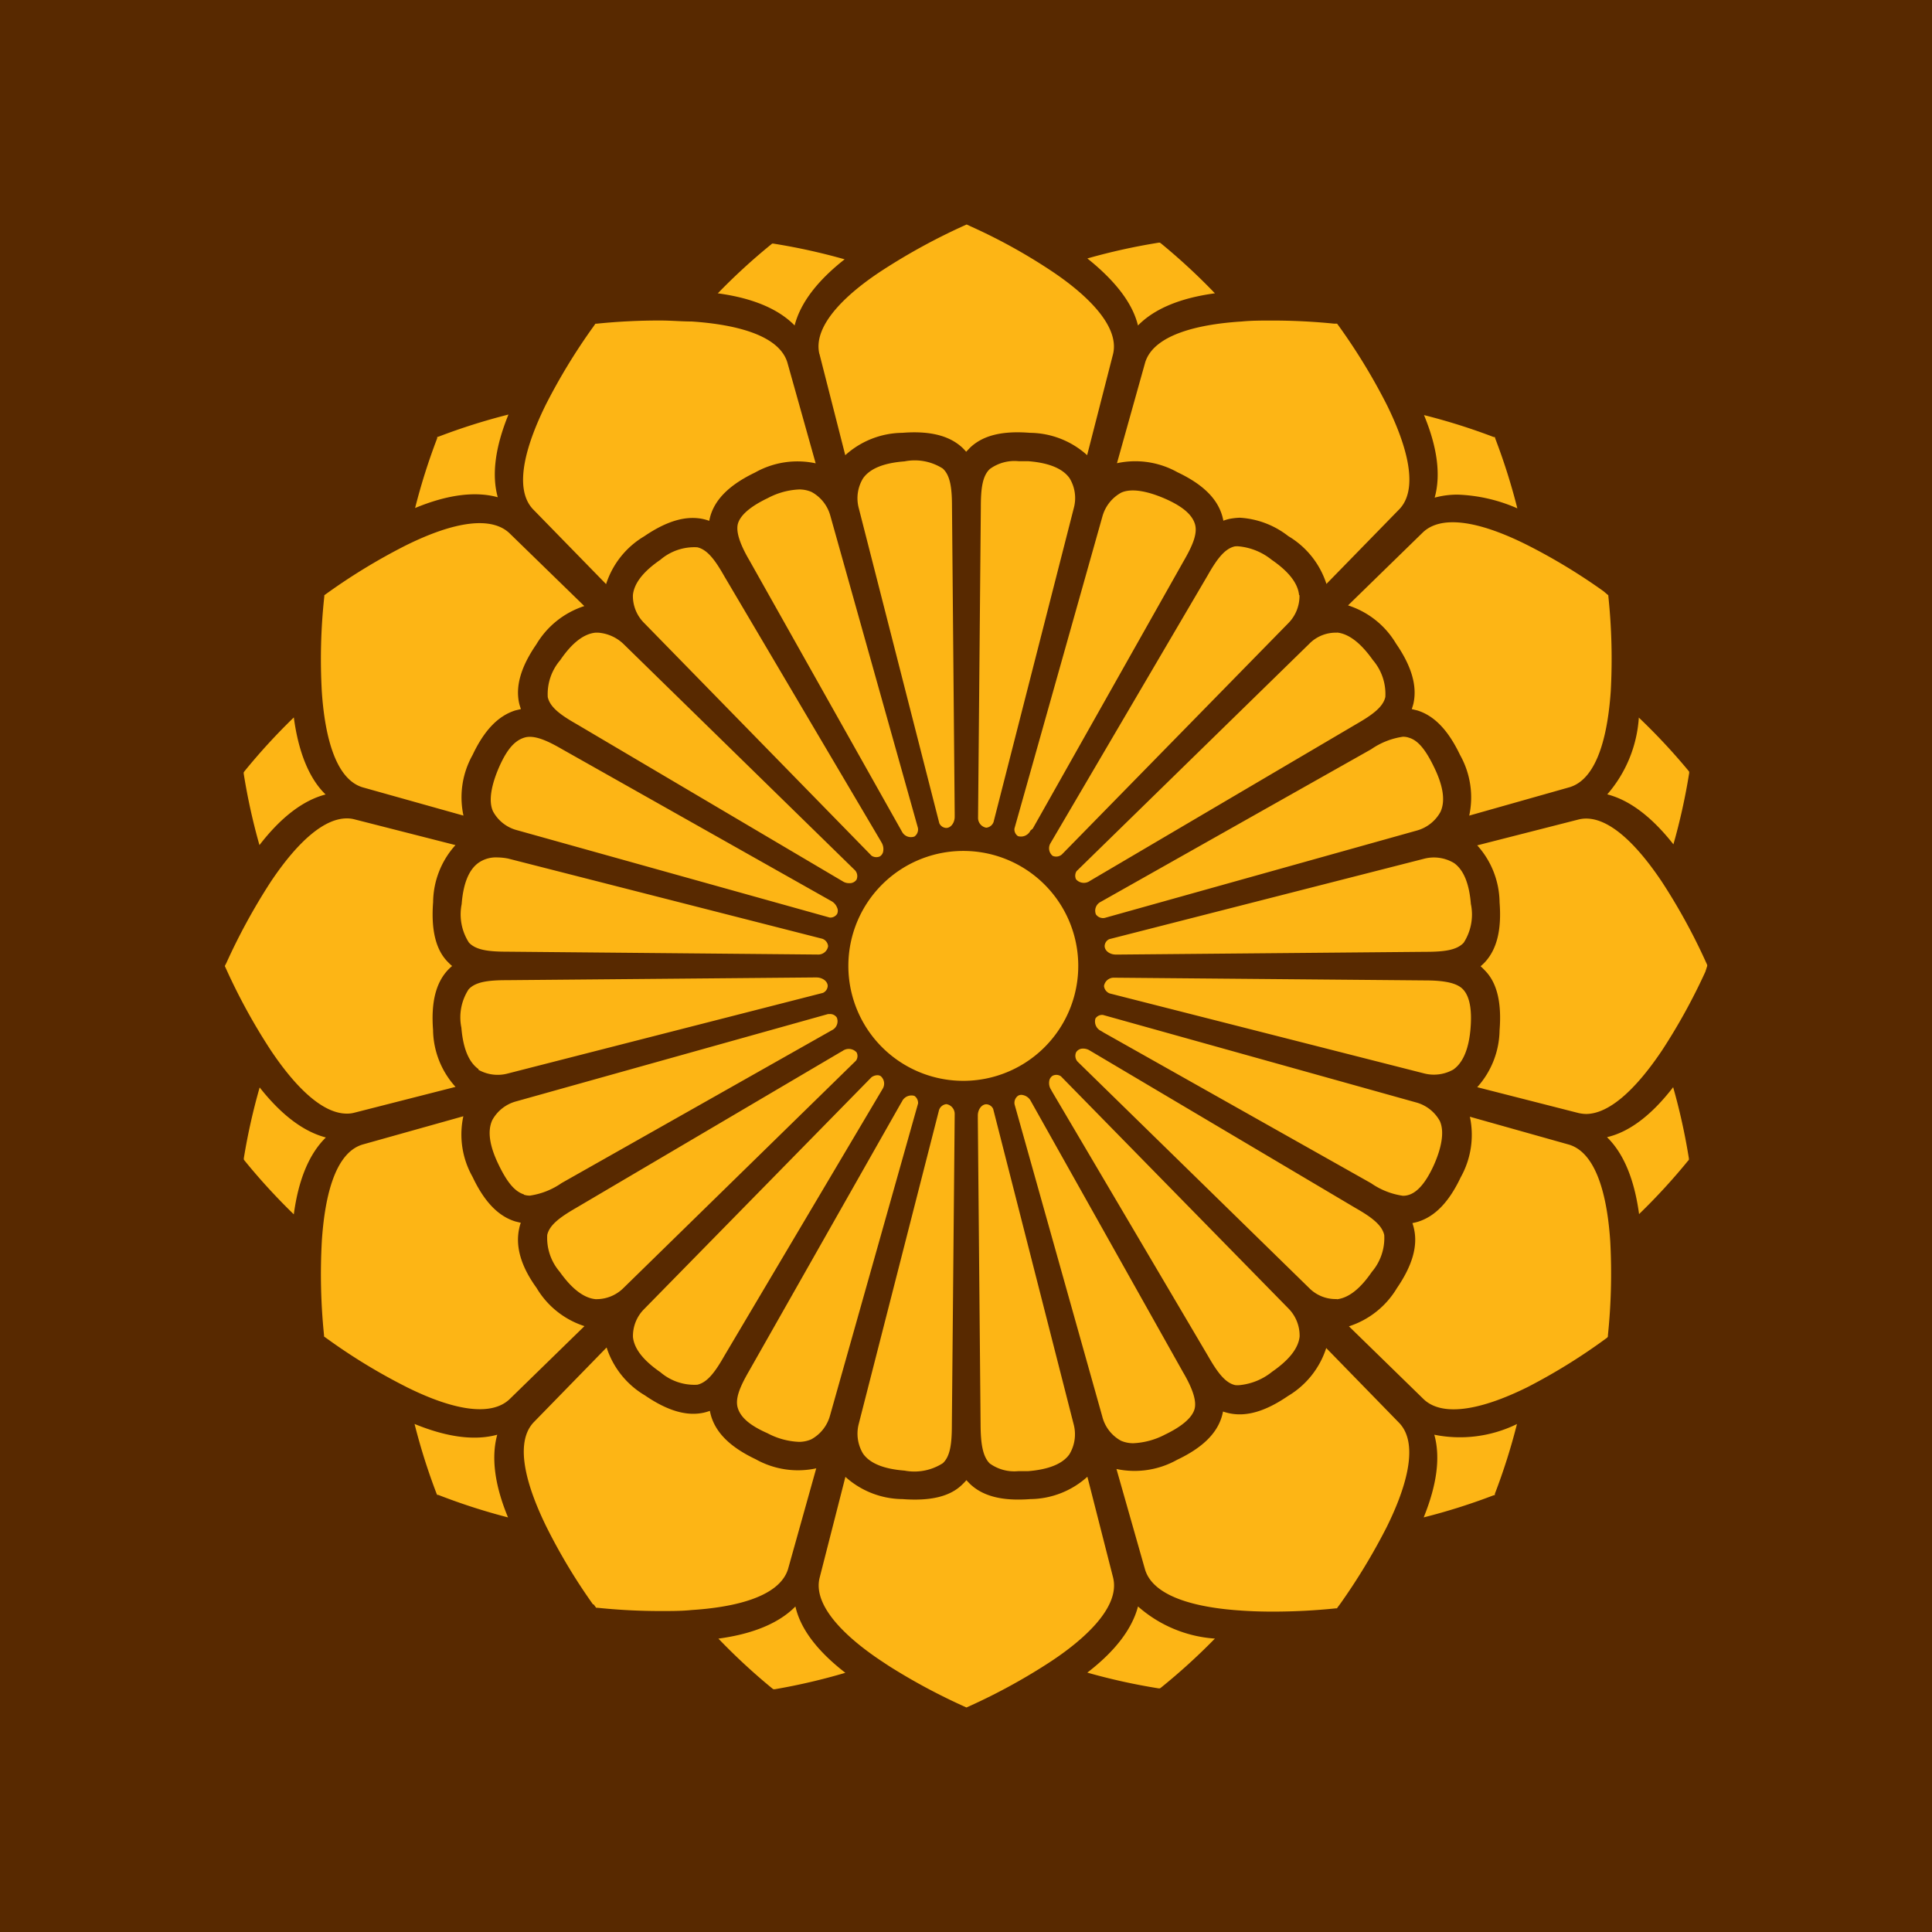 <svg xmlns="http://www.w3.org/2000/svg" viewBox="0 0 100 100"><path fill="#582900" d="M0 0h100v100H0z"/><path fill="#fdb515" d="m45.553 43.475.072.126a.66.66 0 0 1 .093.438.38.38 0 0 1-.182.291.45.45 0 0 1-.426-.039L33.347 32.252a1.97 1.97 0 0 1-.588-1.448q.09-.917 1.422-1.83a2.7 2.7 0 0 1 1.91-.646c.515.116.917.647 1.393 1.487zm-19.795.906a1.58 1.58 0 0 0-.993.279q-.746.536-.87 2.14a2.7 2.7 0 0 0 .375 1.986c.361.393 1.029.473 1.982.473l16.081.148a.513.513 0 0 0 .53-.433.45.45 0 0 0-.296-.383l-16.272-4.153a3 3 0 0 0-.537-.057m1.359 17.457a1 1 0 0 0 .308.047 3.84 3.84 0 0 0 1.643-.65l14.006-7.92a.51.51 0 0 0 .24-.644.41.41 0 0 0-.378-.183h-.078l-16.164 4.525a2 2 0 0 0-1.215.966q-.382.835.321 2.287c.462.963.855 1.407 1.317 1.556zm-2.352-6.465c.465.261 1.014.33 1.526.189l16.306-4.171a.42.42 0 0 0 .245-.356c0-.238-.266-.442-.58-.442h-.147l-15.874.141c-.96 0-1.625.081-1.985.474a2.66 2.66 0 0 0-.375 1.985q.132 1.605.884 2.142zm18.21-28.689a2 2 0 0 0-.969-1.22 1.6 1.6 0 0 0-.644-.13 3.8 3.8 0 0 0-1.622.448c-.873.416-1.392.857-1.536 1.292-.14.432.111 1.125.591 1.94l7.895 14.04c.123.23.399.335.645.242a.45.45 0 0 0 .176-.447zm-13.907 12.08c-.699-.404-1.424-.752-1.94-.581-.519.165-.906.645-1.295 1.523-.384.882-.57 1.74-.315 2.288a1.97 1.97 0 0 0 1.226.972l16.204 4.527a.42.42 0 0 0 .378-.183.38.38 0 0 0 0-.335.65.65 0 0 0-.297-.336l-.13-.073zM47.52 57.113a.45.45 0 0 0-.19-.39.545.545 0 0 0-.645.291l-.077.13-7.83 13.807c-.479.827-.743 1.448-.587 1.936.154.492.645.906 1.532 1.296a3.8 3.8 0 0 0 1.623.447c.222.003.44-.042.645-.13a2 2 0 0 0 .97-1.229zm28.615-10.296c-.083-1.07-.373-1.788-.872-2.144a2.02 2.02 0 0 0-1.552-.225L57.416 48.61a.41.41 0 0 0-.24.356c0 .237.254.442.58.442h.154l15.868-.142c.96 0 1.622-.08 1.984-.473a2.7 2.7 0 0 0 .375-1.985zm-5.17 14.425a3.84 3.84 0 0 0 1.639.65q.159.005.311-.044.694-.212 1.296-1.53c.393-.878.57-1.73.315-2.293a2 2 0 0 0-1.227-.963l-16.203-4.527a.41.41 0 0 0-.396.182.54.54 0 0 0 .292.645l.125.078zm-20.95-17.196a5.95 5.95 0 1 0 0 11.896 5.95 5.95 0 0 0 0-11.896m-17.254 25.15c.06.613.538 1.221 1.422 1.83a2.7 2.7 0 0 0 1.91.647c.515-.117.917-.647 1.394-1.487l8.207-13.843a.51.51 0 0 0-.112-.645.33.33 0 0 0-.168-.045.54.54 0 0 0-.308.107L33.344 67.754a1.97 1.97 0 0 0-.582 1.443m19.745-26.309a.42.42 0 0 0 .183.39.545.545 0 0 0 .647-.29l.117-.097 7.805-13.84c.48-.828.74-1.449.588-1.937-.157-.492-.65-.906-1.53-1.296-.878-.383-1.735-.57-2.287-.317a2.02 2.02 0 0 0-.969 1.23zm24.868 34.494v-.066a32 32 0 0 0 1.143-3.608 6.7 6.7 0 0 1-4.279.553c.324 1.16.138 2.587-.549 4.279a32 32 0 0 0 3.608-1.14zm-36.205 5.77c-.849.862-2.189 1.42-3.985 1.663A32 32 0 0 0 39.98 87.4l.052.036h.066a32 32 0 0 0 3.657-.852c-1.44-1.115-2.323-2.267-2.584-3.433M21.008 71.776c2.588 1.293 4.456 1.512 5.368.645l3.876-3.781a4.47 4.47 0 0 1-2.48-1.979c-.83-1.145-1.1-2.174-.896-3.086a2 2 0 0 1 .08-.284l-.283-.069c-.888-.273-1.61-1.028-2.216-2.312a4.45 4.45 0 0 1-.474-3.133l-5.214 1.463c-1.524.456-1.976 2.98-2.11 4.98a31 31 0 0 0 .113 4.89v.067l.401.287a30 30 0 0 0 3.838 2.312M57.62 81.68l-1.337-5.244a4.47 4.47 0 0 1-2.957 1.157c-1.415.108-2.422-.135-3.1-.767a4 4 0 0 1-.204-.213 3 3 0 0 1-.2.21c-.645.65-1.686.878-3.11.77a4.47 4.47 0 0 1-2.954-1.151L42.42 81.68c-.366 1.535 1.584 3.232 3.272 4.34l.32.212a31.5 31.5 0 0 0 3.559 1.94l.45.207.159-.07a31 31 0 0 0 4.188-2.296c1.674-1.1 3.613-2.786 3.251-4.333m15.304-43.498a.9.9 0 0 0-.312-.048 3.84 3.84 0 0 0-1.64.648l-14.006 7.902a.51.51 0 0 0-.24.645.45.45 0 0 0 .456.182l16.165-4.525a2 2 0 0 0 1.214-.965q.382-.835-.321-2.288c-.461-.962-.857-1.418-1.316-1.55m-10.039 46.63a6.7 6.7 0 0 1-3.981-1.663c-.307 1.167-1.185 2.318-2.624 3.424a32 32 0 0 0 3.694.816h.062l.054-.036a32 32 0 0 0 2.795-2.542m-25.735-69.63c1.8.243 3.133.8 3.981 1.664.298-1.167 1.179-2.318 2.588-3.424q-1.823-.517-3.69-.813h-.063l-.054.045a32 32 0 0 0-2.762 2.533m28.716 1.404c-.558 0-1.095 0-1.602.05-2.02.127-4.524.607-4.989 2.121l-1.46 5.214a4.47 4.47 0 0 1 3.133.468c1.295.614 2.033 1.337 2.303 2.218.03.094.05.19.072.289q.14-.052.287-.088.28-.057.565-.066a4.5 4.5 0 0 1 2.506.951 4.47 4.47 0 0 1 1.976 2.476l3.785-3.879c1.076-1.151.245-3.556-.648-5.368a31 31 0 0 0-2.549-4.176l-.039-.05h-.165a32 32 0 0 0-3.175-.16m-6.962.255c.845-.863 2.182-1.421 3.981-1.664a32 32 0 0 0-2.794-2.585l-.054-.036h-.063a32 32 0 0 0-3.691.816c1.435 1.151 2.341 2.309 2.62 3.474zm-36.275 5.775v.066a32 32 0 0 0-1.142 3.608c1.67-.693 3.114-.879 4.278-.558q-.48-1.74.554-4.28a32 32 0 0 0-3.607 1.14zm34.425 50.694a1.98 1.98 0 0 0 .968 1.257c.204.087.426.132.647.129a3.9 3.9 0 0 0 1.632-.447c.87-.417 1.379-.858 1.52-1.29.144-.434-.108-1.127-.588-1.942l-7.9-14.072a.6.6 0 0 0-.463-.281.34.34 0 0 0-.17.044.45.45 0 0 0-.184.453zM42.415 18.321l1.336 5.24a4.47 4.47 0 0 1 2.948-1.158c1.424-.112 2.431.14 3.11.767q.104.102.2.213l.2-.21c.681-.65 1.69-.882 3.104-.77a4.47 4.47 0 0 1 2.957 1.157l1.343-5.239c.363-1.535-1.577-3.231-3.245-4.332a29 29 0 0 0-3.879-2.16l-.456-.209-.156.07a32 32 0 0 0-4.189 2.29c-1.706 1.107-3.643 2.792-3.277 4.34m44.967 41.76.039-.053v-.064a32 32 0 0 0-.815-3.69c-1.107 1.436-2.255 2.315-3.424 2.587.863.843 1.417 2.183 1.66 3.982a32 32 0 0 0 2.54-2.767zM35.782 16.64c-.507 0-1.056-.051-1.62-.051a32 32 0 0 0-3.277.165h-.066l-.096.138a31 31 0 0 0-2.491 4.092c-.89 1.815-1.73 4.222-.645 5.373l3.784 3.877a4.47 4.47 0 0 1 1.976-2.477c1.17-.797 2.174-1.09 3.079-.884q.144.035.285.085a3 3 0 0 1 .069-.286c.273-.881 1.028-1.604 2.303-2.215a4.47 4.47 0 0 1 3.136-.475l-1.463-5.213c-.456-1.518-2.96-1.997-4.974-2.13M88.364 50v-.056a31 31 0 0 0-2.341-4.297c-1.61-2.405-3.103-3.532-4.318-3.23l-5.244 1.338a4.48 4.48 0 0 1 1.157 2.954c.111 1.418-.14 2.431-.768 3.103q-.103.108-.215.201.112.098.215.21c.645.644.88 1.694.768 3.1a4.5 4.5 0 0 1-1.157 2.95l5.244 1.338q.19.042.384.048c1.136 0 2.495-1.14 3.94-3.295a31 31 0 0 0 2.24-4.066zM16.786 30.81v.063a30 30 0 0 0-.13 4.905c.133 2.016.608 4.525 2.118 4.975l5.215 1.463a4.48 4.48 0 0 1 .471-3.137c.611-1.295 1.334-2.03 2.215-2.308l.288-.069a3 3 0 0 1-.087-.28c-.207-.898.085-1.909.885-3.07a4.5 4.5 0 0 1 2.483-1.982l-3.88-3.777c-.912-.855-2.771-.648-5.374.645a31 31 0 0 0-4.176 2.551zm66.46 0-.048-.038-.2-.17a30.4 30.4 0 0 0-3.97-2.403c-2.588-1.293-4.456-1.515-5.374-.648l-3.88 3.784a4.47 4.47 0 0 1 2.483 1.976q1.21 1.75.9 3.113a3 3 0 0 1-.085.278l.286.07c.884.272 1.606 1.028 2.215 2.307a4.48 4.48 0 0 1 .474 3.137l5.202-1.472c1.515-.462 1.985-2.96 2.124-4.974a31 31 0 0 0-.123-4.89Zm1.58 6.324a6.72 6.72 0 0 1-1.634 3.982c1.17.302 2.318 1.181 3.424 2.587a32 32 0 0 0 .816-3.691v-.066l-.039-.054a32 32 0 0 0-2.567-2.75zM12.65 39.925l-.036.054v.063a32 32 0 0 0 .815 3.7c1.107-1.436 2.258-2.318 3.424-2.62-.85-.82-1.406-2.192-1.645-3.988a32 32 0 0 0-2.558 2.791m64.723-17.304h-.06a32 32 0 0 0-3.607-1.136c.693 1.67.879 3.106.552 4.273a4.5 4.5 0 0 1 1.196-.156 8.4 8.4 0 0 1 3.083.71 32 32 0 0 0-1.14-3.607zm5.853 46.553v-.065a31 31 0 0 0 .12-4.86c-.134-2.03-.609-4.528-2.12-4.999l-5.145-1.448a4.5 4.5 0 0 1-.474 3.133c-.614 1.296-1.337 2.03-2.215 2.303a3 3 0 0 1-.285.069c.03.096.06.192.08.288.205.896-.08 1.906-.884 3.08a4.5 4.5 0 0 1-2.483 1.975l3.88 3.784c.912.852 2.783.645 5.386-.648a30.4 30.4 0 0 0 4.107-2.554zm-18.97 14.19q.76.053 1.61.053 1.638 0 3.271-.168h.063l.033-.05.15-.202a32 32 0 0 0 2.398-3.967c.897-1.814 1.737-4.225.645-5.376l-3.781-3.88a4.48 4.48 0 0 1-1.979 2.483c-1.169.8-2.174 1.095-3.08.884a3 3 0 0 1-.283-.08 3 3 0 0 1-.07.284c-.273.885-1.028 1.608-2.31 2.216a4.5 4.5 0 0 1-3.135.474l1.482 5.211c.464 1.512 2.967 1.991 4.985 2.117m10.99-28.02c.491-.355.791-1.08.872-2.142q.114-1.446-.384-1.984c-.323-.354-1.022-.471-1.982-.471l-16.086-.141a.51.51 0 0 0-.522.432.46.46 0 0 0 .297.384l16.288 4.143a2.04 2.04 0 0 0 1.537-.228zM22.628 77.377h.06a32 32 0 0 0 3.607 1.164c-.693-1.673-.879-3.11-.558-4.28-1.16.318-2.587.136-4.28-.557a32 32 0 0 0 1.14 3.607zm-7.421-14.521c.24-1.796.794-3.133 1.66-3.981-1.17-.304-2.32-1.185-3.427-2.589a32 32 0 0 0-.82 3.665v.066l.037.053a32 32 0 0 0 2.549 2.783m15.518 20.185.134.18h.064q1.637.17 3.28.169c.554 0 1.091 0 1.591-.052 2.027-.129 4.525-.608 4.996-2.12l1.46-5.214a4.48 4.48 0 0 1-3.133-.47c-1.295-.615-2.03-1.338-2.303-2.217a3 3 0 0 1-.07-.287q-.143.05-.287.086c-.896.208-1.9-.084-3.073-.887a4.47 4.47 0 0 1-1.985-2.48l-3.78 3.877c-1.077 1.151-.235 3.56.647 5.368a30 30 0 0 0 2.429 4.053zm20.32-40.196a.45.45 0 0 0 .383-.297l4.156-16.26a1.97 1.97 0 0 0-.225-1.538q-.54-.752-2.143-.876h-.495a2.17 2.17 0 0 0-1.482.401c-.392.361-.47 1.029-.47 1.982l-.144 16.087a.514.514 0 0 0 .42.5M69.21 32.748a1.92 1.92 0 0 0-1.453.585L55.724 45.089a.44.44 0 0 0-.03.422.54.54 0 0 0 .722.084l.126-.075 13.676-8.05c.834-.48 1.374-.882 1.487-1.395a2.7 2.7 0 0 0-.645-1.91q-.94-1.326-1.85-1.424ZM48.8 24.253a2.7 2.7 0 0 0-1.982-.372q-1.61.121-2.143.872a1.98 1.98 0 0 0-.225 1.55l4.168 16.305a.41.41 0 0 0 .36.246c.237 0 .437-.264.437-.581v-.16l-.14-15.873c0-.96-.082-1.625-.474-1.985m13.738 45.95c.48.837.882 1.374 1.394 1.488q.123.012.24 0a3.17 3.17 0 0 0 1.67-.69q1.329-.92 1.425-1.823a2 2 0 0 0-.582-1.457L54.914 55.71a.42.42 0 0 0-.422-.033.38.38 0 0 0-.184.285.63.63 0 0 0 .093.438l.07.126zM11.636 50l.071.156a31 31 0 0 0 2.303 4.198c1.44 2.153 2.798 3.286 3.938 3.286.128.003.26-.013.386-.045l5.244-1.338a4.47 4.47 0 0 1-1.163-2.947c-.108-1.418.14-2.431.768-3.103q.102-.108.218-.207a3 3 0 0 1-.213-.201c-.647-.647-.878-1.697-.77-3.104a4.47 4.47 0 0 1 1.157-2.953l-5.244-1.337a1.5 1.5 0 0 0-.381-.045c-1.14 0-2.5 1.133-3.943 3.292a32 32 0 0 0-2.29 4.191zM67.24 30.804q-.089-.917-1.42-1.83a3.2 3.2 0 0 0-1.67-.692 1 1 0 0 0-.24 0c-.516.117-.918.648-1.394 1.488l-8.148 13.882a.51.51 0 0 0 .114.645.45.45 0 0 0 .48-.07l11.73-11.98c.377-.385.581-.906.569-1.443zm1.94 36.449q.92-.097 1.824-1.418a2.7 2.7 0 0 0 .644-1.91c-.113-.513-.644-.918-1.481-1.395l-13.801-8.18a.65.65 0 0 0-.3-.075.41.41 0 0 0-.366.19.45.45 0 0 0 .07.479l11.998 11.73a1.92 1.92 0 0 0 1.443.564zm-17.953 8.494a2.17 2.17 0 0 0 1.477.4h.507c1.064-.085 1.79-.376 2.141-.873a2 2 0 0 0 .22-1.554l-4.166-16.323a.41.41 0 0 0-.353-.24c-.24 0-.441.267-.441.582v.146l.143 15.868c.006.963.109 1.631.472 1.994m-20.408-43q-.918.094-1.823 1.424a2.7 2.7 0 0 0-.644 1.91c.113.516.644.917 1.486 1.395l13.83 8.17a.6.6 0 0 0 .296.066.42.42 0 0 0 .369-.18.45.45 0 0 0-.072-.48l-12-11.73a2.13 2.13 0 0 0-1.295-.575Zm0 34.497a1.98 1.98 0 0 0 1.457-.582l12.03-11.763a.41.41 0 0 0 .033-.426.545.545 0 0 0-.722-.08l-.13.074-13.675 8.057c-.83.48-1.37.879-1.487 1.395-.04.695.192 1.381.647 1.91q.938 1.321 1.847 1.415M48.987 57.15a.45.45 0 0 0-.38.297l-4.16 16.26a2 2 0 0 0 .228 1.539c.356.5 1.073.79 2.143.872a2.72 2.72 0 0 0 1.983-.384c.386-.357.467-1.023.467-1.982l.147-16.086a.514.514 0 0 0-.431-.516Zm0 0" style="stroke-width:.768"/></svg>